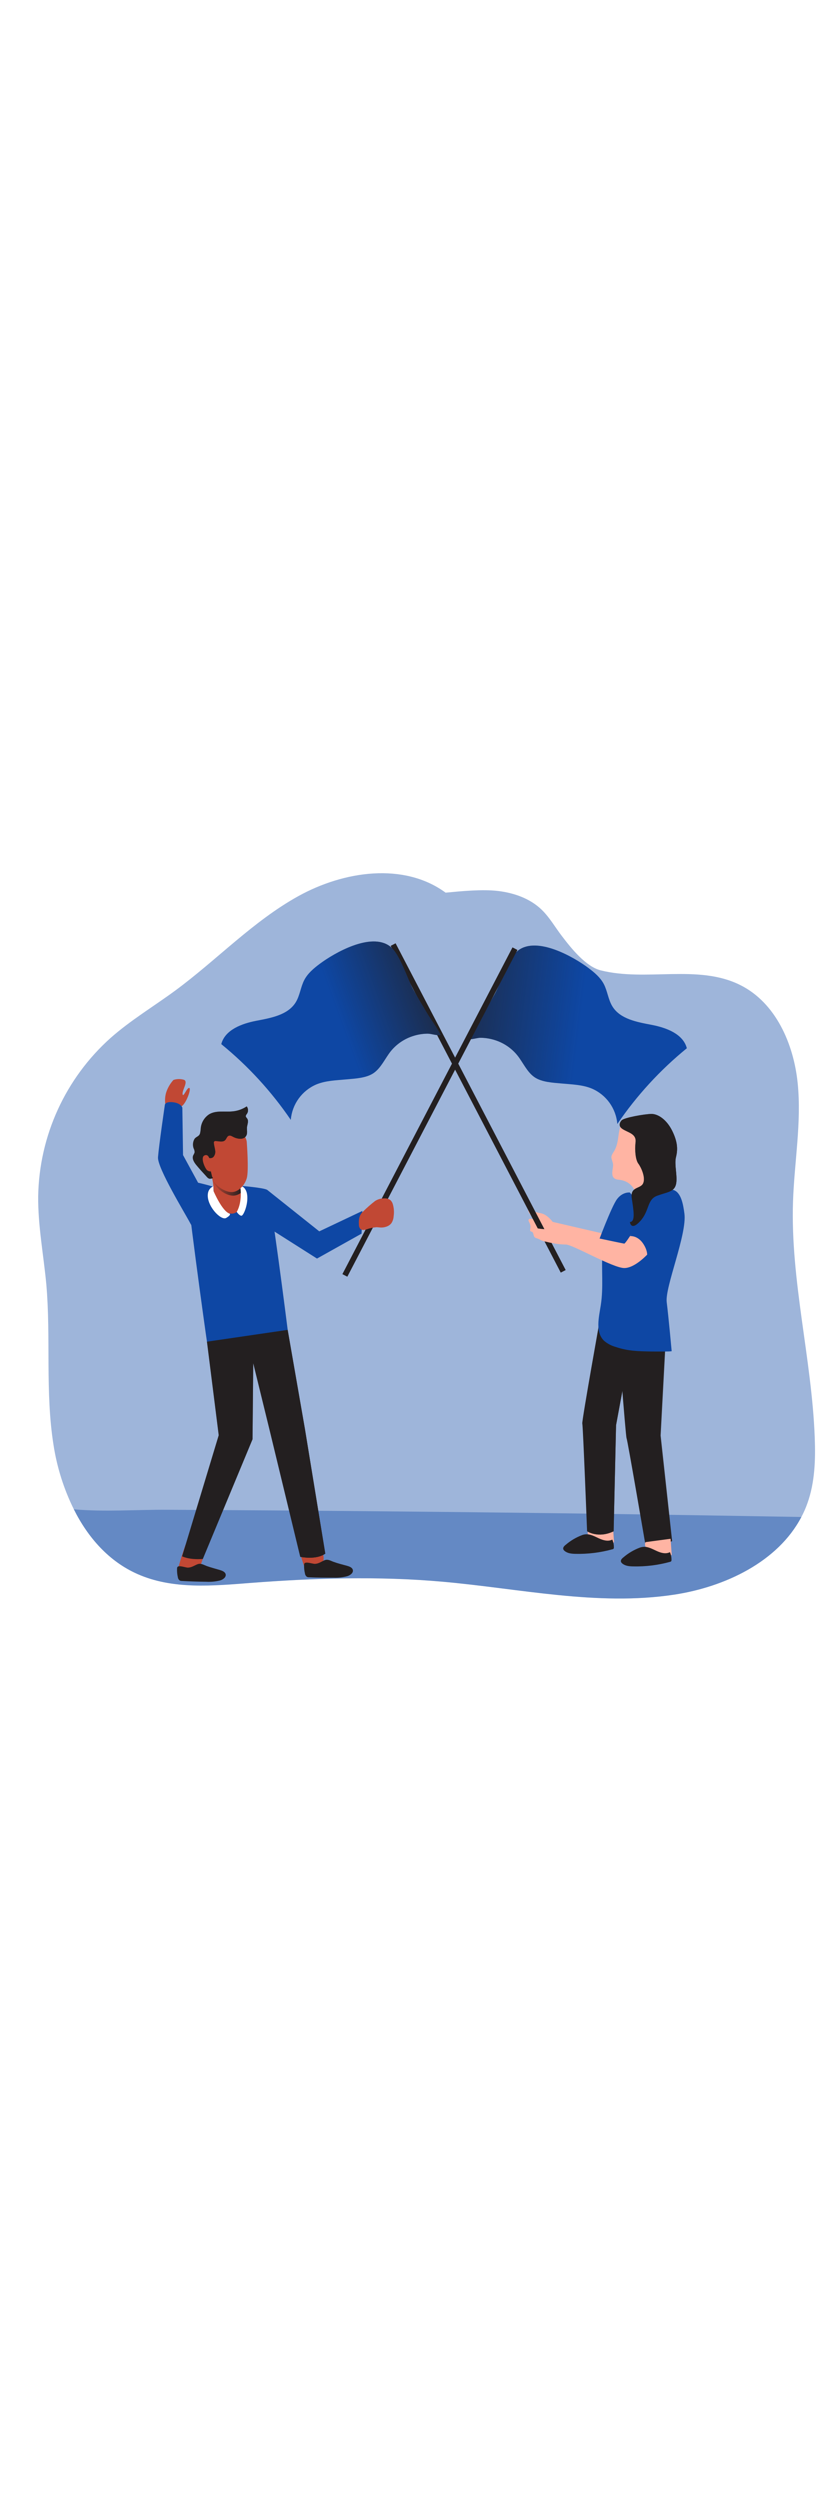 <svg id="_0309_crossed_flags" xmlns="http://www.w3.org/2000/svg" xmlns:xlink="http://www.w3.org/1999/xlink" viewBox="0 0 500 500" data-imageid="crossed-flags-56" imageName="Crossed Flags" class="illustrations_image" style="width: 166px;"><defs><style>.cls-1_crossed-flags-56{fill:url(#linear-gradient);}.cls-1_crossed-flags-56,.cls-2_crossed-flags-56,.cls-3_crossed-flags-56,.cls-4_crossed-flags-56,.cls-5_crossed-flags-56,.cls-6_crossed-flags-56,.cls-7_crossed-flags-56,.cls-8_crossed-flags-56,.cls-9_crossed-flags-56,.cls-10_crossed-flags-56,.cls-11_crossed-flags-56,.cls-12_crossed-flags-56,.cls-13_crossed-flags-56,.cls-14_crossed-flags-56,.cls-15_crossed-flags-56{stroke-width:0px;}.cls-2_crossed-flags-56{isolation:isolate;opacity:.4;}.cls-2_crossed-flags-56,.cls-15_crossed-flags-56{fill:#68e1fd;}.cls-3_crossed-flags-56{fill:url(#linear-gradient-4-crossed-flags-56);}.cls-4_crossed-flags-56{fill:url(#linear-gradient-2-crossed-flags-56);}.cls-5_crossed-flags-56{fill:url(#linear-gradient-3-crossed-flags-56);}.cls-6_crossed-flags-56{fill:url(#linear-gradient-8-crossed-flags-56);}.cls-7_crossed-flags-56{fill:url(#linear-gradient-9-crossed-flags-56);}.cls-8_crossed-flags-56{fill:url(#linear-gradient-7-crossed-flags-56);}.cls-9_crossed-flags-56{fill:url(#linear-gradient-5-crossed-flags-56);}.cls-10_crossed-flags-56{fill:url(#linear-gradient-6-crossed-flags-56);}.cls-11_crossed-flags-56{fill:#231f20;}.cls-12_crossed-flags-56{fill:#c14834;}.cls-13_crossed-flags-56{fill:#fff;}.cls-14_crossed-flags-56{fill:#ffb4a3;}</style><style class="darkreader darkreadersync" media="screen"/><linearGradient id="linear-gradient-crossed-flags-56" x1="660.32" y1="2837.79" x2="792.42" y2="2837.79" gradientTransform="translate(-527.02 2955.65) scale(1 -1)" gradientUnits="userSpaceOnUse"><stop offset="0" stop-color="#231f20" stop-opacity="0" style="darkreader-inline-stopcolor: #1c1e1f;" data-darkreader-inline-stopcolor=""/><stop offset="1" stop-color="#231f20" style="darkreader-inline-stopcolor: #1c1e1f;" data-darkreader-inline-stopcolor=""/></linearGradient><linearGradient id="linear-gradient-2-crossed-flags-56" x1="732.75" y1="2840.81" x2="811.13" y2="2869.33" xlink:href="#linear-gradient-crossed-flags-56"/><linearGradient id="linear-gradient-3-crossed-flags-56" x1="877.76" y1="2601.28" x2="909.18" y2="2601.28" xlink:href="#linear-gradient-crossed-flags-56"/><linearGradient id="linear-gradient-4-crossed-flags-56" x1="898.95" y1="2595.2" x2="931.9" y2="2595.2" xlink:href="#linear-gradient-crossed-flags-56"/><linearGradient id="linear-gradient-5-crossed-flags-56" x1="900.28" y1="2753.89" x2="934.9" y2="2753.89" xlink:href="#linear-gradient-crossed-flags-56"/><linearGradient id="linear-gradient-6-crossed-flags-56" x1="875.69" y1="2835.19" x2="766.13" y2="2848.55" xlink:href="#linear-gradient-crossed-flags-56"/><linearGradient id="linear-gradient-7-crossed-flags-56" x1="127.31" y1="210.1" x2="145.86" y2="210.1" gradientTransform="matrix(1,0,0,1,0,0)" xlink:href="#linear-gradient-crossed-flags-56"/><linearGradient id="linear-gradient-8-crossed-flags-56" x1="636.73" y1="2588.47" x2="722.98" y2="2588.47" xlink:href="#linear-gradient-crossed-flags-56"/><linearGradient id="linear-gradient-9-crossed-flags-56" x1="643.09" y1="2770.4" x2="676.37" y2="2770.4" xlink:href="#linear-gradient-crossed-flags-56"/></defs><path class="cls-2_crossed-flags-56 targetColor" d="M486.41,402.51c-1,2.86-2.23,5.65-3.66,8.32-14.09,26.95-45.97,42.13-76.69,46.79-46.34,7.02-93.26-3.77-139.95-7.85-38.21-3.36-76.71-2.17-114.96.76-23.03,1.8-47.19,4.04-68.27-5.32-17.24-7.59-29.9-21.99-38.4-39.01-6.05-12.23-10.18-25.32-12.25-38.82-5.06-31.89-1.52-64.54-4.33-96.71-1.65-17.71-5.08-35.33-4.9-53.13.64-36.44,16.44-70.97,43.59-95.27,12.05-10.66,25.94-18.99,38.91-28.51,25.15-18.53,46.94-41.85,74.27-56.97,27.33-15.12,63.47-20.53,88.67-2.06,9.59-.92,22.28-2.17,31.83-.99,9.55,1.18,19.1,4.56,26.01,11.24,4.83,4.65,8.16,10.63,12.25,15.94,5.56,7.31,14.33,18.29,23.24,20.59,27.59,6.96,58.74-3.89,84.19,8.89,21.33,10.63,32.16,35.37,34.57,59.06,2.41,23.69-2.02,47.52-2.81,71.34-1.58,47.58,11.29,94.53,13.09,142.11.51,13.35.1,27.03-4.4,39.61Z" style="fill: rgb(14, 71, 164); darkreader-inline-fill: #79c3ff;" data-darkreader-inline-fill=""/><path class="cls-2_crossed-flags-56 targetColor" d="M482.75,410.83c-14.09,26.95-45.97,42.13-76.69,46.79-46.34,7.02-93.26-3.77-139.95-7.85-38.21-3.36-76.71-2.17-114.96.76-23.03,1.8-47.19,4.04-68.27-5.32-17.24-7.59-29.9-21.99-38.4-39.01,18.56,1.64,37.93.15,56.5.28,88.07.45,176.13,1.27,264.18,2.47,39.19.56,78.39,1.18,117.6,1.87Z" style="fill: rgb(14, 71, 164); darkreader-inline-fill: #79c3ff;" data-darkreader-inline-fill=""/><path class="cls-14_crossed-flags-56" d="M371.93,235.91s-3.47,5.19-4.03,5.18-34.98-8.04-34.98-8.04c0,0-3.25-4.59-7.26-5.23-2.8-.46-6.76-1.83-7.31-2.42s-.27,2.61,2.17,4.01c.68.39,2.41,1.08,1.35,1.74s-2.58-.68-3.33.42c-.37.55,0,1.27.34,1.85.39.77.64,1.61.72,2.47.05.55-.41,2.17-.17,2.57.41.72,3.08,1.01,3.83,1.18,3.11.77,6.3,1.21,9.5,1.32,3.96.08,28.03,14.7,34.83,14.83,6.79.13,14.89-8.78,14.89-8.78,0,0-.85-7.77-4.54-10.19-3.7-2.42-5.99-.93-5.99-.93Z"/><path class="cls-15_crossed-flags-56 targetColor" d="M379.43,215.35s-4.28-.55-7.7,3.96c-3.42,4.51-11.71,26.91-11.71,26.91,0,0,4.2-1.79,8.86,2.17,4.66,3.96,4.51,7.59,4.51,7.59,0,0,13.31-13.21,13.78-19.82.48-6.61-.75-12.79-7.74-20.79Z" style="fill: rgb(14, 71, 164); darkreader-inline-fill: #79c3ff;" data-darkreader-inline-fill=""/><path class="cls-1_crossed-flags-56" d="M192.5,77.69c-3.58,2.68-7.09,5.66-9.17,9.6-2.24,4.27-2.64,9.36-5.17,13.47-4.71,7.66-14.82,9.43-23.64,11.12-8.82,1.69-18.97,5.42-21.22,14.09,16.09,13.11,30.2,28.49,41.88,45.64.77-9.43,6.71-17.66,15.42-21.37,5.73-2.34,12-2.46,18.08-3.03,5.24-.5,12.09-.75,16.5-3.88,4.41-3.13,6.72-8.61,10.11-12.94,3.57-4.46,8.41-7.73,13.87-9.4,2.77-.86,5.65-1.31,8.55-1.32,2.1,0,5.89,1.39,7.68.7-2.29-4.61-5.69-8.94-8.33-13.38-2.64-4.44-5.34-8.95-7.9-13.49-3.81-6.77-8.2-21.89-14.24-26.45-11.45-8.63-33.42,3.89-42.42,10.64Z"/><rect class="cls-11_crossed-flags-56" x="286.38" y="53.46" width="3.35" height="221.91" transform="translate(-43.37 151.59) rotate(-27.5)"/><path class="cls-15_crossed-flags-56 targetColor" d="M192.5,77.69c-3.58,2.68-7.09,5.66-9.17,9.6-2.24,4.27-2.64,9.36-5.17,13.47-4.71,7.66-14.82,9.43-23.64,11.12-8.82,1.69-18.97,5.42-21.22,14.09,16.09,13.11,30.2,28.49,41.88,45.64.77-9.43,6.71-17.66,15.42-21.37,5.73-2.34,12-2.46,18.08-3.03,5.24-.5,12.09-.75,16.5-3.88,4.41-3.13,6.72-8.61,10.11-12.94,3.57-4.46,8.41-7.73,13.87-9.4,2.77-.86,5.65-1.31,8.55-1.32,2.1,0,5.89,1.39,7.68.7-2.29-4.61-5.69-8.94-8.33-13.38-2.64-4.44-5.34-8.95-7.9-13.49-3.81-6.77-8.2-21.89-14.24-26.45-11.45-8.63-33.42,3.89-42.42,10.64Z" style="fill: rgb(14, 71, 164); darkreader-inline-fill: #79c3ff;" data-darkreader-inline-fill=""/><path class="cls-4_crossed-flags-56" d="M192.5,77.69c-3.58,2.68-7.09,5.66-9.17,9.6-2.24,4.27-2.64,9.36-5.17,13.47-4.71,7.66-14.82,9.43-23.64,11.12-8.82,1.69-18.97,5.42-21.22,14.09,16.09,13.11,30.2,28.49,41.88,45.64.77-9.43,6.71-17.66,15.42-21.37,5.73-2.34,12-2.46,18.08-3.03,5.24-.5,12.09-.75,16.5-3.88,4.41-3.13,6.72-8.61,10.11-12.94,3.57-4.46,8.41-7.73,13.87-9.4,2.77-.86,5.65-1.31,8.55-1.32,2.1,0,5.89,1.39,7.68.7-2.29-4.61-5.69-8.94-8.33-13.38-2.64-4.44-5.34-8.95-7.9-13.49-3.81-6.77-8.2-21.89-14.24-26.45-11.45-8.63-33.42,3.89-42.42,10.64Z"/><path class="cls-14_crossed-flags-56" d="M403.73,423.3l.69,9.7c-1.68,1-3.63,1.46-5.58,1.3-2.95-.37-8.85-6.44-10.27-6.13l.05-2.89"/><path class="cls-14_crossed-flags-56" d="M369.22,416.38l.7,9.7c-1.68,1-3.63,1.45-5.58,1.3-2.96-.38-8.86-6.44-10.28-6.14l.05-2.88"/><path class="cls-11_crossed-flags-56" d="M362.17,287.49s-11.82,65.83-11.39,67.03c.43,1.2,2.89,64.92,2.89,64.92,0,0,6.64,4.49,15.99,0l1.46-63.93,11.05-59.7s-15.32-9.99-20.01-8.32Z"/><path class="cls-5_crossed-flags-56" d="M362.17,287.49s-11.82,65.83-11.39,67.03c.43,1.2,2.89,64.92,2.89,64.92,0,0,6.64,4.49,15.99,0l1.46-63.93,11.05-59.7s-15.32-9.99-20.01-8.32Z"/><path class="cls-11_crossed-flags-56" d="M371.67,293.17s5.2,69.07,5.78,70.2,11.13,62.85,11.13,62.85c0,0,7.37,4.72,16.06-.94l-6.87-63.52,3.19-60.68s-24.82-10.18-29.28-7.9Z"/><path class="cls-3_crossed-flags-56" d="M371.93,293.17s5.19,69.07,5.78,70.2c.59,1.13,11.12,62.85,11.12,62.85,0,0,7.38,4.72,16.06-.94l-6.89-63.52,3.2-60.68s-24.83-10.18-29.26-7.9Z"/><path class="cls-15_crossed-flags-56 targetColor" d="M405.42,213.75c-.48-.14-.98-.21-1.48-.22-8.67-.23-21.03,2.24-28.17,7.59-8.8,6.61-12.18,18.29-12.87,29.26-.69,10.97.73,22.11-1,32.98-1.16,7.35-3.35,16.06,1.95,21.28,2.01,1.74,4.39,3.01,6.96,3.72,7.59,2.58,13.69,2.61,21.45,2.77.62,0,12.4.14,12.36-.22,0-.09-1.86-20.47-2.99-29.52-1.13-9.05,12.36-40.92,10.66-53.38-.73-5.47-1.94-12.9-6.86-14.26Z" style="fill: rgb(14, 71, 164); darkreader-inline-fill: #79c3ff;" data-darkreader-inline-fill=""/><path class="cls-14_crossed-flags-56" d="M380,240.89s-3.37,5.26-3.93,5.26-35.11-7.36-35.11-7.36c0,0-3.39-4.53-7.36-5.1-2.81-.39-6.79-1.69-7.37-2.26s-.22,2.61,2.28,3.97c.4.23,2.24,1.08,1.91,1.74-.34.66-2.07.31-2.5.29-1.46-.08-2.91-.27-4.33-.48-1.42-.21-3.86-.9-3.07,1.57.21.64.61,1.21.81,1.85.09.68.33,1.33.7,1.91.39.33.85.55,1.35.65.92.3,1.8.7,2.62,1.21,1.04.45,2.13.75,3.25.91,1.25.35,2.51.61,3.78.83,2.61.51,5.27.78,7.93.82,3.97,0,28.32,14.16,35.11,14.16s14.72-9.06,14.72-9.06c0,0-.99-7.76-4.74-10.11-3.75-2.35-6.06-.81-6.06-.81Z"/><path class="cls-14_crossed-flags-56" d="M373.8,175.37c-1.83,5.48-.83,10.5-4.27,15.76-2.17,3.25-.91,3.67-.26,6.9.56,2.83-2.84,9.06,3.39,9.62s9.63,4.53,10.76,9.62c0,0,2.83-3.39,6.23-7.92,3.4-4.53-.56-7.37-1.7-15.29s-2.26-16.99-6.27-19.78-6.74-2.31-7.88,1.08Z"/><path class="cls-11_crossed-flags-56" d="M374.37,171.98s-2.83,2.83.56,5.09,8.5,2.83,7.93,7.93,0,10.75,1.7,13c1.7,2.25,4.53,8.48,2.83,11.92-1.7,3.44-7.93,1.7-6.79,9.06s2.26,14.15-1.14,14.15c0,0,.57,5.67,6.23-.56,5.66-6.23,3.97-13,10.2-15.29,6.23-2.29,10.19-2.26,11.32-6.79s-1.14-11.92,0-16.42c1.14-4.5,1.08-9.06-2.26-15.85-3.35-6.79-8.5-10.2-12.46-10.2s-16.98,2.25-18.12,3.96Z"/><path class="cls-9_crossed-flags-56" d="M374.37,171.98s-2.83,2.83.56,5.09,8.5,2.83,7.93,7.93,0,10.75,1.7,13c1.7,2.25,4.53,8.48,2.83,11.92-1.7,3.44-7.93,1.7-6.79,9.06s2.26,14.15-1.14,14.15c0,0,.57,5.67,6.23-.56,5.66-6.23,3.97-13,10.2-15.29,6.23-2.29,10.19-2.26,11.32-6.79s-1.14-11.92,0-16.42c1.14-4.5,1.08-9.06-2.26-15.85-3.35-6.79-8.5-10.2-12.46-10.2s-16.98,2.25-18.12,3.96Z"/><path class="cls-15_crossed-flags-56 targetColor" d="M406.6,217.27s-3.96-1.7-8.48,1.7-18.61,22.65-18.61,22.65c0,0,4.53-.56,7.93,4.53s2.26,8.5,2.26,8.5c0,0,16.42-9.06,18.68-15.29,2.26-6.23,2.77-12.46-1.79-22.08Z" style="fill: rgb(14, 71, 164); darkreader-inline-fill: #79c3ff;" data-darkreader-inline-fill=""/><path class="cls-11_crossed-flags-56" d="M340.65,427.67c-.76.63-1.58,1.5-1.35,2.46.13.43.4.81.76,1.08,1.73,1.53,4.23,1.76,6.5,1.82,7.55.18,15.08-.75,22.36-2.75.54-.04.94-.51.89-1.05,0-.04,0-.07-.01-.11.03-1.62-.29-3.22-.95-4.69-2.43,1.31-5.42.47-7.95-.68-3.44-1.58-6.3-3.32-10.03-2.1-3.74,1.38-7.19,3.42-10.2,6.03Z"/><path class="cls-14_crossed-flags-56" d="M403.96,423.94l.69,9.75c-1.68,1-3.63,1.45-5.58,1.29-2.95-.37-8.85-6.43-10.27-6.13l.05-2.88"/><path class="cls-11_crossed-flags-56" d="M375.4,435.24c-.77.63-1.58,1.5-1.35,2.46.14.43.4.81.75,1.08,1.74,1.53,4.24,1.76,6.5,1.81,7.54.18,15.07-.74,22.34-2.74.24-.04.46-.15.64-.31.18-.25.27-.55.24-.86.03-1.62-.29-3.22-.95-4.69-2.43,1.32-5.42.48-7.94-.68-3.45-1.58-6.3-3.32-10.03-2.1-3.73,1.38-7.18,3.43-10.19,6.04Z"/><path class="cls-12_crossed-flags-56" d="M100.04,164.3c-.8-2.86-.82-5.88-.07-8.76.89-2.97,2.43-5.7,4.52-7.99,2.04-.68,4.24-.71,6.3-.1,2.83,1.08-1.17,6.2-.8,8.67.37,2.47,2.7-4.33,4.06-3.73s-2.17,9.88-4.75,11.04"/><path class="cls-15_crossed-flags-56 targetColor" d="M354.56,80.17c3.58,2.68,7.09,5.66,9.17,9.6,2.24,4.27,2.65,9.36,5.18,13.47,4.7,7.66,14.81,9.43,23.63,11.12,8.82,1.69,18.97,5.42,21.22,14.09-16.09,13.11-30.2,28.49-41.88,45.64-.77-9.44-6.71-17.67-15.42-21.37-5.72-2.34-12-2.46-18.08-3.03-5.24-.5-12.09-.75-16.5-3.88-4.41-3.13-6.71-8.61-10.11-12.94-3.57-4.46-8.41-7.73-13.87-9.4-2.77-.86-5.64-1.31-8.54-1.32-2.11,0-5.89,1.39-7.69.7,2.29-4.64,5.69-8.97,8.39-13.42,2.7-4.44,5.34-8.95,7.9-13.49,3.83-6.77,8.2-21.89,14.25-26.45,11.43-8.59,33.35,3.92,42.36,10.67Z" style="fill: rgb(14, 71, 164); darkreader-inline-fill: #79c3ff;" data-darkreader-inline-fill=""/><path class="cls-10_crossed-flags-56" d="M354.56,80.17c3.58,2.68,7.09,5.66,9.17,9.6,2.24,4.27,2.65,9.36,5.18,13.47,4.7,7.66,14.81,9.43,23.63,11.12,8.82,1.69,18.97,5.42,21.22,14.09-16.09,13.11-30.2,28.49-41.88,45.64-.77-9.44-6.71-17.67-15.42-21.37-5.72-2.34-12-2.46-18.08-3.03-5.24-.5-12.09-.75-16.5-3.88-4.41-3.13-6.71-8.61-10.11-12.94-3.57-4.46-8.41-7.73-13.87-9.4-2.77-.86-5.64-1.31-8.54-1.32-2.11,0-5.89,1.39-7.69.7,2.29-4.64,5.69-8.97,8.39-13.42,2.7-4.44,5.34-8.95,7.9-13.49,3.83-6.77,8.2-21.89,14.25-26.45,11.43-8.59,33.35,3.92,42.36,10.67Z"/><rect class="cls-11_crossed-flags-56" x="148.02" y="165.21" width="221.91" height="3.35" transform="translate(-8.63 319.54) rotate(-62.5)"/><path class="cls-15_crossed-flags-56 targetColor" d="M128.57,211.87s-14.43-4.33-15.89-2.93c-1.29,1.3,11.35,92.4,12,96.29.65,3.89,22.05,2.59,31.12,0,6.05-1.81,11.91-4.19,17.51-7.1,0,0-10.45-83.09-12.4-84.38s-16.04-2.43-16.04-2.43l-16.31.54Z" style="fill: rgb(14, 71, 164); darkreader-inline-fill: #79c3ff;" data-darkreader-inline-fill=""/><path class="cls-15_crossed-flags-56 targetColor" d="M127.57,242.53s-9.75-2.54-12.88-8.52c-3.13-5.98-20-33.51-19.51-39.9.57-7.4,4.16-31.73,4.16-31.73,0,0,.4-1.98,5.09-1.38,4.69.61,5.42,3.25,5.42,3.25l.41,28.55,14.31,26.26s5.81,18.11,2.99,23.46Z" style="fill: rgb(14, 71, 164); darkreader-inline-fill: #79c3ff;" data-darkreader-inline-fill=""/><path class="cls-12_crossed-flags-56" d="M180.73,432.32s2.74,10.35,4.02,11.11,5.78-1.64,8.38-3.52c2.6-1.89,1.67-5.89,1.67-5.89l-1.08-3.14-12.98,1.45Z"/><path class="cls-12_crossed-flags-56" d="M111.86,427.34s-5,14.09-4.5,15.46c.5,1.38,6.61-.64,9.82-.43s4.43-4.76,4.43-4.76l1.14-3.14-10.89-7.13Z"/><path class="cls-12_crossed-flags-56" d="M127.28,204.09s1.94,8.43,1.29,11.67c-.65,3.24,4.54,12.32,11.02,12.32s6.5-11.02,6.5-12.32-1.95-1.94-1.3-5.18c.65-3.24-16.87-10.38-17.51-6.49Z"/><path class="cls-8_crossed-flags-56" d="M144.78,210.58c-.34,1.53.06,3.14,1.08,4.33-1.43,1.41-3.33,2.25-5.34,2.35-3.89,0-9.75-3.25-12.32-9.07l-.14-.33c-.37-2.17-.75-3.81-.75-3.81.61-3.86,18.12,3.28,17.47,6.52Z"/><path class="cls-13_crossed-flags-56" d="M128.65,214.55s5.22,12.23,9.68,13.52c0,0,1.21.65-2.03,2.59-3.24,1.94-12.32-7.77-11.02-14.91.28-1.85,1.52-3.42,3.25-4.14l.12,2.94Z"/><path class="cls-13_crossed-flags-56" d="M144.78,211.87s1.44,9.01-2.17,15.17c0,0,1.55,2.31,2.85,2.31s4.54-7.78,3.25-13.62c-.8-3.37-3.28-4.78-3.93-3.86Z"/><path class="cls-11_crossed-flags-56" d="M124.67,305.23l7.09,56.35-22.05,72.93s4.06,2.24,12.48,1.59l29.94-72.11.42-45.84,9.69,39.57,18.65,77.1s9.48,2.09,15.06-1.93l-12.28-75.17-10.37-59.6-48.63,7.1Z"/><path class="cls-12_crossed-flags-56" d="M148.67,185.28s1.3,16.86,0,21.4c-1.3,4.54-5.19,8.43-9.08,8.43s-9.75-3.25-12.31-9.08c-2.56-5.83-3.89-20.1-3.25-22.04.64-1.94,4.56-8.07,14.92-7.13,7.13.64,9.72,5.83,9.72,8.42Z"/><path class="cls-11_crossed-flags-56" d="M124.82,193.6c.6,1.32,2.65,1.39,3.71.38.97-1.12,1.37-2.62,1.08-4.07-.17-1.44-.67-2.84-.76-4.33-.16-.51.13-1.05.64-1.2.17-.05.36-.06.53,0,1.95.07,4.25.83,5.62-.56.81-.82,1.08-2.28,2.17-2.67.91-.33,1.86.27,2.72.73,2.38,1.24,6.66,2.05,7.98-1.08.61-1.44.13-3.2.26-4.71s1.17-3.72.15-5.24c-.33-.5-.89-.93-.89-1.54.1-.49.34-.94.68-1.3.95-1.36.92-3.19-.08-4.52-2.42,1.6-5.18,2.62-8.06,2.96-4.89.56-10.24-.74-14.49,1.73-2.94,1.89-4.84,5.03-5.16,8.51-.05,1.03-.2,2.06-.43,3.07-.6,1.93-2.33,1.86-3.33,3.31-1.02,1.75-1.21,3.87-.5,5.76.39.74.59,1.56.56,2.39-.21.61-.48,1.19-.82,1.73-.88,1.96.44,4.17,1.81,5.83,1.79,2.17,3.74,4.33,5.65,6.37.66.7,1.25,1.61,2.25,1.9.72.2,3.14-.43,1.73-.99"/><path class="cls-11_crossed-flags-56" d="M209.2,440.27c1.38.4,2.97,1,3.33,2.37.48,1.78-1.44,3.25-3.25,3.83-2.7.73-5.5,1.04-8.3.92-4.91,0-9.82,0-14.72-.24-.45.02-.9-.06-1.31-.24-.67-.46-1.12-1.19-1.22-1.99-.42-1.7-.61-3.46-.55-5.21,0-.3.06-.61.2-.88.81-1.33,5.05.3,6.37.23,2.3-.12,3.72-1.31,5.72-2.17,2-.86,3.6.29,5.57.99,2.7.98,5.47,1.64,8.17,2.39Z"/><path class="cls-11_crossed-flags-56" d="M132.62,442.83c1.38.41,2.96,1.08,3.31,2.43.44,1.78-1.51,3.25-3.25,3.76-2.73.7-5.54.97-8.35.82-4.9-.05-9.81-.2-14.7-.47-.45,0-.9-.08-1.31-.26-.66-.48-1.09-1.21-1.19-2.02-.4-1.71-.55-3.47-.47-5.22,0-.31.06-.61.21-.88.82-1.31,5.04.39,6.37.34,2.29-.09,3.73-1.26,5.74-2.04,2.02-.78,3.6.35,5.56,1.08,2.65.94,5.41,1.64,8.09,2.45Z"/><polygon class="cls-15_crossed-flags-56 targetColor" points="160.91 213.72 192.33 238.76 218.27 226.47 217.81 240.13 190.96 255.15 162.29 236.94 160.91 213.72" style="fill: rgb(14, 71, 164); darkreader-inline-fill: #79c3ff;" data-darkreader-inline-fill=""/><path class="cls-12_crossed-flags-56" d="M225.97,220.45c1.62-1.03,3.5-1.56,5.42-1.54,1.3-.12,2.6.22,3.68.94.74.65,1.28,1.51,1.55,2.46.7,2.35.88,4.83.52,7.26-.06,1.51-.53,2.97-1.34,4.24-.71.92-1.67,1.62-2.76,2.02-1.07.42-2.22.64-3.37.63-.95,0-1.9-.18-2.85-.2-2.1.16-4.17.61-6.14,1.34-1.22.35-2.72.56-3.63-.33-.58-.73-.88-1.64-.85-2.57-.21-3.12.2-5.79,2.57-7.94,2.27-2.25,4.68-4.36,7.21-6.32Z"/><path class="cls-6_crossed-flags-56" d="M124.67,305.23l7.09,56.35-22.05,72.93s4.06,2.24,12.48,1.59l29.94-72.11.42-45.84,9.69,39.57,18.65,77.1s9.48,2.09,15.06-1.93l-12.28-75.17-10.37-59.6-48.63,7.1Z"/><path class="cls-7_crossed-flags-56" d="M124.82,193.6c.6,1.32,2.65,1.39,3.71.38.97-1.12,1.37-2.62,1.08-4.07-.17-1.44-.67-2.84-.76-4.33-.16-.51.13-1.05.64-1.2.17-.05.36-.06.53,0,1.95.07,4.25.83,5.62-.56.81-.82,1.08-2.28,2.17-2.67.91-.33,1.86.27,2.72.73,2.38,1.24,6.66,2.05,7.98-1.08.61-1.44.13-3.2.26-4.71s1.17-3.72.15-5.24c-.33-.5-.89-.93-.89-1.54.1-.49.34-.94.68-1.3.95-1.36.92-3.19-.08-4.52-2.42,1.6-5.18,2.62-8.06,2.96-4.89.56-10.24-.74-14.49,1.73-2.94,1.89-4.84,5.03-5.16,8.51-.05,1.03-.2,2.06-.43,3.07-.6,1.93-2.33,1.86-3.33,3.31-1.02,1.75-1.21,3.87-.5,5.76.39.74.59,1.56.56,2.39-.21.61-.48,1.19-.82,1.73-.88,1.96.44,4.17,1.81,5.83,1.79,2.17,3.74,4.33,5.65,6.37.66.7,1.25,1.61,2.25,1.9.72.2,3.14-.43,1.73-.99"/><path class="cls-12_crossed-flags-56" d="M126.35,195.65s-.65-3.89-3.25-2.59c-2.6,1.3.64,8.42,1.94,9.07.58.36,1.25.55,1.94.55"/></svg>